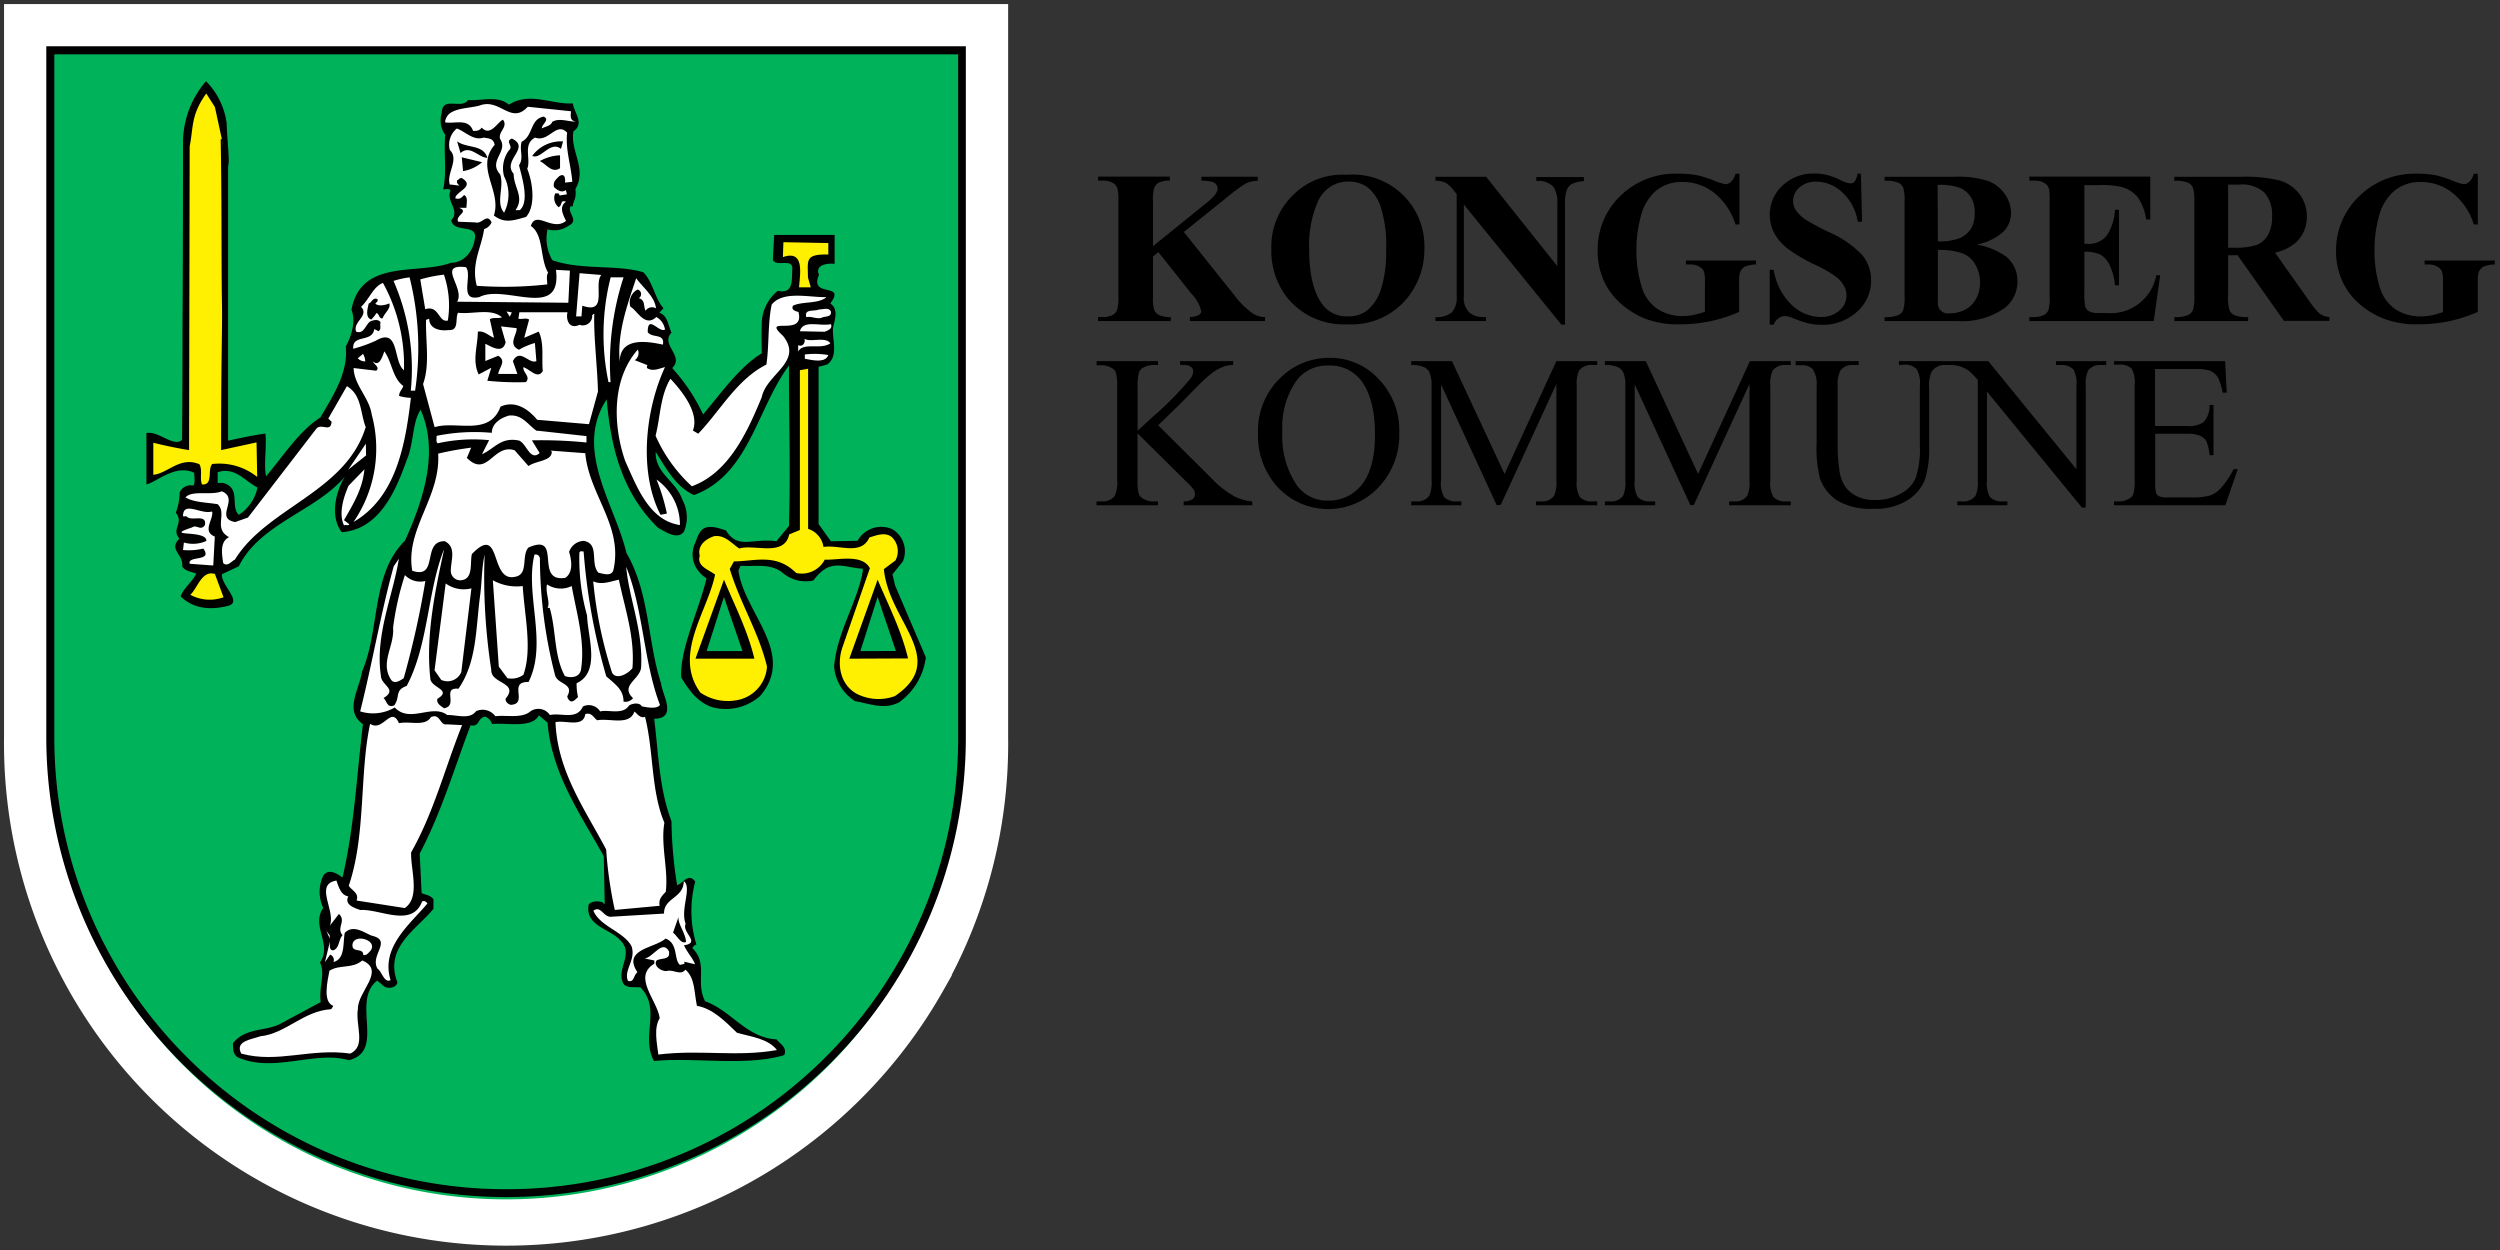 <svg xmlns="http://www.w3.org/2000/svg" width="216" height="108" viewBox="0 0 216 108">
    <rect x="0" y="0" width="216" height="108" fill="#333333" stroke="none"/>
    <g fill="none" fill-rule="nonzero">
        <path fill="#000" d="M102.284 20.045l4.38 5.485a7.15 7.15 0 0 0 1.605 1.574c.31.191.666.292 1.03.292v.343h-6.493v-.343c.278-.002.55-.069.798-.195a.403.403 0 0 0 .18-.335 3.366 3.366 0 0 0-.844-1.493l-2.858-3.59-.463.381v3.44c-.029.407.01.815.112 1.21a.91.91 0 0 0 .426.41 2.18 2.18 0 0 0 1 .172v.343h-6.284v-.343h.41c.303.011.604-.056.874-.195a.813.813 0 0 0 .365-.44c.095-.378.13-.768.105-1.157v-8.208a4.022 4.022 0 0 0-.105-1.195.88.88 0 0 0-.41-.417 1.627 1.627 0 0 0-.828-.18h-.41v-.343h6.2v.343a2.097 2.097 0 0 0-.97.18c-.168.1-.299.251-.373.432-.102.385-.14.783-.112 1.18v3.873l4.62-3.732c.65-.522.97-.933.97-1.246a.62.62 0 0 0-.396-.552 3.104 3.104 0 0 0-1.007-.127v-.343h4.866v.343a2.65 2.65 0 0 0-1.023.231c-.601.382-1.175.806-1.716 1.269l-3.65 2.933zM116.35 15.104a6.18 6.18 0 0 1 6.717 6.359 6.657 6.657 0 0 1-1.388 4.171 6.187 6.187 0 0 1-5.224 2.388 6.299 6.299 0 0 1-5.224-2.283 6.597 6.597 0 0 1-1.388-4.269 6.201 6.201 0 0 1 1.888-4.627 5.97 5.97 0 0 1 4.62-1.739zm.113.583a2.828 2.828 0 0 0-2.605 1.746 9.433 9.433 0 0 0-.746 4.12c0 2.126.373 3.693 1.12 4.716a2.56 2.56 0 0 0 2.186 1.06 2.612 2.612 0 0 0 1.634-.456 3.806 3.806 0 0 0 1.261-1.88c.332-1.09.483-2.227.448-3.366a11.015 11.015 0 0 0-.462-3.731 3.582 3.582 0 0 0-1.165-1.732 2.784 2.784 0 0 0-1.671-.477zM128.403 15.276l6.15 7.724v-5.35a2.567 2.567 0 0 0-.322-1.493 1.769 1.769 0 0 0-1.492-.515v-.343h4.112v.343a3.03 3.03 0 0 0-1.06.261 1.052 1.052 0 0 0-.425.522 3.68 3.68 0 0 0-.15 1.247v10.373h-.313l-8.425-10.373v7.895c-.07.533.112 1.068.492 1.448.321.251.719.386 1.127.38h.291v.344h-4.366v-.343a2 2 0 0 0 1.433-.426 1.97 1.97 0 0 0 .403-1.403v-8.79l-.261-.337c-.19-.259-.428-.48-.701-.649a2.022 2.022 0 0 0-.874-.172v-.343h4.381zM150.291 15.007v4.389h-.343a5.575 5.575 0 0 0-1.844-2.732 4.336 4.336 0 0 0-2.694-.94 3.47 3.47 0 0 0-2.32.746 4.216 4.216 0 0 0-1.314 2.194c-.26.938-.39 1.907-.388 2.88a10.448 10.448 0 0 0 .425 3.143c.206.8.687 1.503 1.359 1.985a3.888 3.888 0 0 0 2.238.634c.311 0 .622-.032.926-.097.33-.067.654-.16.97-.276v-2.567a2.776 2.776 0 0 0-.105-.956.925.925 0 0 0-.417-.388 1.493 1.493 0 0 0-.747-.171h-.373v-.344h6.06v.344c-.33 0-.657.063-.963.186a.963.963 0 0 0-.418.47c-.072.28-.1.57-.082.859v2.582c-.798.354-1.63.624-2.485.806-.881.181-1.78.271-2.679.268a7.828 7.828 0 0 1-2.948-.485 7.261 7.261 0 0 1-2.067-1.268 5.918 5.918 0 0 1-1.395-1.769 6.127 6.127 0 0 1-.65-2.836 6.433 6.433 0 0 1 1.978-4.754 6.82 6.82 0 0 1 5-1.903c.56-.006 1.12.041 1.672.142a9.85 9.85 0 0 1 1.313.418c.343.153.7.27 1.067.35a.746.746 0 0 0 .478-.193c.193-.198.332-.442.403-.71l.343-.007zM160.784 15.007l.097 4.15h-.374a4.261 4.261 0 0 0-1.306-2.508 3.313 3.313 0 0 0-2.238-.955 2.15 2.15 0 0 0-1.493.5 1.56 1.56 0 0 0-.545 1.157c-.007.262.06.52.194.746.227.34.519.631.859.858.641.399 1.307.758 1.992 1.075a8.91 8.91 0 0 1 2.948 2.03 3.44 3.44 0 0 1 .746 2.186 3.545 3.545 0 0 1-1.216 2.687 4.366 4.366 0 0 1-3.09 1.127 4.791 4.791 0 0 1-1.112-.12 9.194 9.194 0 0 1-1.32-.447 1.88 1.88 0 0 0-.747-.187.888.888 0 0 0-.507.187c-.193.141-.341.336-.426.56h-.343v-4.74h.343a5.373 5.373 0 0 0 1.553 3.03 3.657 3.657 0 0 0 2.485 1.045 2.328 2.328 0 0 0 1.641-.56c.642-.53.8-1.45.374-2.164a2.545 2.545 0 0 0-.71-.783c-.53-.376-1.095-.7-1.686-.97-.86-.396-1.68-.873-2.448-1.426a4.276 4.276 0 0 1-1.142-1.313 3.231 3.231 0 0 1-.403-1.597 3.388 3.388 0 0 1 1.097-2.538 3.836 3.836 0 0 1 2.754-1.044c.398-.003.795.047 1.18.149.362.1.714.236 1.052.403.266.154.56.255.865.298a.485.485 0 0 0 .373-.142c.141-.212.23-.455.262-.708l.29.014zM170.776 21.127a6.418 6.418 0 0 1 2.5 1 2.672 2.672 0 0 1 1.03 2.172 2.866 2.866 0 0 1-1.127 2.328 6.35 6.35 0 0 1-4.037 1.112h-6.314v-.343c.398.03.798-.027 1.172-.165a.94.94 0 0 0 .433-.418c.11-.413.15-.842.12-1.268v-8.082c.03-.427-.01-.856-.12-1.269a.866.866 0 0 0-.44-.418 2.925 2.925 0 0 0-1.165-.157v-.343h5.97a8.47 8.47 0 0 1 3.03.38c.573.234 1.063.631 1.41 1.143.333.472.513 1.034.516 1.611 0 .6-.236 1.177-.657 1.605a4.731 4.731 0 0 1-2.32 1.112zm-3.343.47v4.478a.88.88 0 0 0 1 1c.472.005.938-.105 1.358-.321.405-.212.736-.543.948-.948.227-.424.342-.9.336-1.38a2.985 2.985 0 0 0-.41-1.568 2.134 2.134 0 0 0-1.113-.97 5.903 5.903 0 0 0-2.12-.291zm0-.746a4.761 4.761 0 0 0 1.925-.291c.38-.174.703-.45.933-.799.233-.414.346-.884.328-1.358a2.56 2.56 0 0 0-.328-1.358 2.067 2.067 0 0 0-.933-.806 5.03 5.03 0 0 0-1.948-.261l.023 4.873zM180.09 15.993v5.074h.246a1.97 1.97 0 0 0 1.716-.746 4.56 4.56 0 0 0 .68-2.194h.35v6.522h-.35a4.873 4.873 0 0 0-.463-1.746 2.015 2.015 0 0 0-.821-.918 3.134 3.134 0 0 0-1.358-.231v3.507c-.021.422.006.846.082 1.261.063.159.18.29.328.374.232.113.489.164.746.149h.747a4.015 4.015 0 0 0 4.313-3.269h.336l-.56 3.963h-10.746v-.343h.418c.303.011.603-.056.873-.195.17-.1.299-.255.366-.44.09-.378.123-.768.097-1.157v-8.208a6.634 6.634 0 0 0-.045-1.038.888.888 0 0 0-.336-.5 1.59 1.59 0 0 0-.955-.254h-.418v-.343h10.448v3.702h-.351a4.53 4.53 0 0 0-.746-1.94 2.784 2.784 0 0 0-1.359-.866 7.724 7.724 0 0 0-1.932-.164h-1.306zM192.507 22.06v3.485c-.03.43.014.86.127 1.276a.91.91 0 0 0 .433.418c.376.13.775.183 1.172.157v.343h-6.38v-.343c.397.03.797-.026 1.17-.165a.91.91 0 0 0 .434-.418c.114-.412.156-.841.127-1.268v-8.082a3.813 3.813 0 0 0-.127-1.269.873.873 0 0 0-.433-.418 2.985 2.985 0 0 0-1.172-.157v-.343h5.791a12.59 12.59 0 0 1 3.306.314 3.32 3.32 0 0 1 1.694 1.149c.441.564.675 1.262.664 1.977a2.985 2.985 0 0 1-.977 2.262 4.075 4.075 0 0 1-1.776.85l2.985 4.217c.244.367.524.71.836 1.022.25.195.556.305.873.314v.343h-3.918l-4.015-5.68-.814.016zm0-6.112v5.455h.523c.645.03 1.29-.05 1.91-.231a1.933 1.933 0 0 0 1-.844c.261-.49.387-1.041.366-1.597a2.896 2.896 0 0 0-.672-2.104 2.88 2.88 0 0 0-2.141-.68h-.986zM214.082 15.007v4.389h-.343a5.575 5.575 0 0 0-1.843-2.732 4.336 4.336 0 0 0-2.695-.94 3.47 3.47 0 0 0-2.343.776 4.216 4.216 0 0 0-1.313 2.194c-.26.938-.391 1.907-.388 2.88a10.448 10.448 0 0 0 .425 3.142c.205.801.686 1.504 1.358 1.985a3.925 3.925 0 0 0 2.24.635c.31 0 .62-.032.924-.097.33-.066.655-.159.97-.276v-2.597a2.776 2.776 0 0 0-.104-.956.925.925 0 0 0-.418-.388 1.493 1.493 0 0 0-.746-.171h-.32v-.344h6.059v.344c-.33 0-.657.063-.963.186a.963.963 0 0 0-.418.47c-.073.28-.1.57-.082.859v2.582c-.798.354-1.63.624-2.485.806-.881.181-1.78.271-2.68.268-1.001.03-2-.135-2.94-.485a7.201 7.201 0 0 1-2.104-1.26 5.918 5.918 0 0 1-1.395-1.77 6.12 6.12 0 0 1-.642-2.835 6.425 6.425 0 0 1 2.037-4.754 6.82 6.82 0 0 1 4.933-1.91c.56-.007 1.12.04 1.672.141a9.85 9.85 0 0 1 1.313.418c.343.153.7.27 1.067.35a.746.746 0 0 0 .478-.193c.193-.198.332-.442.403-.71l.343-.007zM100.067 36.746l4.597 4.567a8.209 8.209 0 0 0 1.933 1.538 4.037 4.037 0 0 0 1.597.47v.336h-5.925v-.336c.26.016.52-.047.746-.18a.522.522 0 0 0 .231-.402.858.858 0 0 0-.09-.396 3.418 3.418 0 0 0-.574-.649l-4.298-4.254v4.015c-.026.42.015.84.119 1.246a.791.791 0 0 0 .388.396c.254.148.542.225.836.224h.418v.336h-5.306v-.336h.44c.425.039.842-.13 1.12-.455.198-.442.275-.93.223-1.41v-8.053a4.388 4.388 0 0 0-.112-1.231.858.858 0 0 0-.38-.388 1.716 1.716 0 0 0-.843-.224h-.44V31.2h5.305v.336h-.418c-.292.002-.579.077-.835.217a.746.746 0 0 0-.396.44 4.097 4.097 0 0 0-.112 1.209v3.813l1.261-1.164a27.843 27.843 0 0 0 3.299-3.336c.141-.186.227-.408.246-.641a.478.478 0 0 0-.194-.374.985.985 0 0 0-.65-.164h-.29v-.336h4.582v.336a2.791 2.791 0 0 0-.746.112c-.282.1-.552.23-.806.388-.4.278-.775.59-1.12.933-.134.127-.746.746-1.866 1.888l-1.94 1.888zM114.918 30.918a5.657 5.657 0 0 1 4.201 1.836 6.366 6.366 0 0 1 1.777 4.642 6.545 6.545 0 0 1-1.792 4.708 5.97 5.97 0 0 1-8.656.045 6.56 6.56 0 0 1-1.754-4.753 6.299 6.299 0 0 1 2.022-4.836 5.97 5.97 0 0 1 4.202-1.642zm-.172.664a3.284 3.284 0 0 0-2.686 1.246 7 7 0 0 0-1.261 4.478 7.463 7.463 0 0 0 1.305 4.701 3.246 3.246 0 0 0 2.65 1.247 3.612 3.612 0 0 0 2.895-1.366c.747-.918 1.15-2.358 1.15-4.32 0-2.135-.426-3.732-1.262-4.77a3.388 3.388 0 0 0-2.79-1.216zM129.32 43.657l-4.813-10.448V41.5c-.06.492.028.991.254 1.433.284.28.677.422 1.075.388h.425v.336h-4.336v-.336h.44c.43.039.85-.14 1.12-.478.175-.425.244-.886.202-1.343v-8.142a2.769 2.769 0 0 0-.187-1.194.985.985 0 0 0-.47-.448 2.53 2.53 0 0 0-1.105-.179v-.336h3.523l4.545 9.747 4.477-9.747H138v.336h-.433a1.299 1.299 0 0 0-1.134.478 2.813 2.813 0 0 0-.202 1.343V41.5c-.059.493.032.992.262 1.433.284.28.676.422 1.074.388H138v.336h-5.291v-.336h.44c.43.042.852-.138 1.12-.478.175-.425.244-.886.201-1.343v-8.328l-4.806 10.447-.343.038zM146.052 43.657l-4.813-10.448V41.5c-.06.492.027.991.254 1.433.282.279.671.42 1.067.388h.447v.336h-4.343v-.336h.448c.43.039.85-.14 1.12-.478.174-.425.243-.886.2-1.343v-8.142a2.769 2.769 0 0 0-.186-1.194.985.985 0 0 0-.47-.448 2.545 2.545 0 0 0-1.112-.179v-.336h3.53l4.522 9.747 4.478-9.747h3.53v.336h-.433a1.299 1.299 0 0 0-1.134.478 2.813 2.813 0 0 0-.202 1.343V41.5c-.06.493.032.992.261 1.433.285.28.677.422 1.075.388h.433v.336h-5.328v-.336h.44c.43.042.852-.138 1.12-.478.174-.425.243-.886.2-1.343v-8.328l-4.805 10.447-.299.038zM164.067 31.537v-.336h4.403v.336h-.463a1.276 1.276 0 0 0-1.134.62c-.17.418-.236.871-.194 1.32v5.053a9 9 0 0 1-.366 2.91 3.731 3.731 0 0 1-1.492 1.769 5.15 5.15 0 0 1-2.985.746 5.575 5.575 0 0 1-3.097-.709 3.784 3.784 0 0 1-1.493-1.903 10.65 10.65 0 0 1-.29-3.067v-4.873a2.463 2.463 0 0 0-.322-1.493 1.299 1.299 0 0 0-1.022-.358h-.47v-.35h5.448v.335h-.478a1.239 1.239 0 0 0-1.105.485 2.709 2.709 0 0 0-.23 1.381v5.433c.005.557.05 1.113.133 1.664.045.528.21 1.04.486 1.493.253.37.597.668 1 .865a3.433 3.433 0 0 0 1.611.343 4.396 4.396 0 0 0 2.187-.537 2.776 2.776 0 0 0 1.32-1.365c.291-.908.413-1.862.36-2.814v-5.082a2.582 2.582 0 0 0-.262-1.493 1.358 1.358 0 0 0-1.067-.403l-.478.03z"/>
        <path fill="#000" d="M168.425 31.201h3.359l7.619 9.344v-7.187a2.53 2.53 0 0 0-.254-1.433 1.396 1.396 0 0 0-1.082-.388h-.425v-.336h4.336v.336h-.44c-.433-.04-.856.14-1.128.478a2.813 2.813 0 0 0-.201 1.343v10.5h-.328l-8.21-10.03V41.5c-.06.492.028.991.254 1.433.286.277.678.419 1.075.388h.44v.336h-4.336v-.336h.44c.435.041.861-.138 1.135-.478.175-.425.244-.886.202-1.343v-8.664a5.38 5.38 0 0 0-.821-.836 3.15 3.15 0 0 0-.821-.38 3.082 3.082 0 0 0-.814-.083v-.336zM186.194 31.88v4.926h2.754c.497.055 1-.058 1.425-.32.37-.408.562-.945.537-1.493h.336v4.335h-.336a4.672 4.672 0 0 0-.26-1.164 1.164 1.164 0 0 0-.546-.507 2.806 2.806 0 0 0-1.156-.18h-2.739v4.105c-.018.338.007.676.075 1.008a.567.567 0 0 0 .26.283c.221.086.459.122.695.105h2.112c.517.02 1.034-.031 1.537-.15.348-.113.664-.31.918-.574a7.276 7.276 0 0 0 1.172-1.717h.365l-1.074 3.12h-9.62v-.336h.44c.293 0 .58-.075.836-.217a.746.746 0 0 0 .403-.44c.09-.394.124-.798.105-1.201v-8.097a2.664 2.664 0 0 0-.239-1.493 1.425 1.425 0 0 0-1.104-.373h-.44v-.299h9.604l.134 2.724h-.358a4.32 4.32 0 0 0-.426-1.35 1.545 1.545 0 0 0-.694-.56 4.291 4.291 0 0 0-1.298-.134h-3.418z"/>
        <path fill="#00B259" stroke="#FFF" stroke-width="4" d="M79.753 84.604a41.353 41.353 0 0 1-15.17 15.38 41.353 41.353 0 0 1-20.855 5.64 41.353 41.353 0 0 1-20.855-5.64 41.353 41.353 0 0 1-15.17-15.38A41.353 41.353 0 0 1 2.35 63.688V2.35h82.753v61.337a41.353 41.353 0 0 1-5.351 20.916z"/>
        <path fill="#000" d="M4 63.701V4h79.448v59.701c0 21.94-17.785 39.724-39.724 39.724A39.724 39.724 0 0 1 4 63.701zm.694 0a38.918 38.918 0 0 0 11.433 27.612 38.896 38.896 0 0 0 27.612 11.433c10.36.02 20.299-4.095 27.612-11.433a38.888 38.888 0 0 0 11.433-27.612V4.694H4.694v59.007z"/>
        <path fill="#000" d="M77.336 50.59l-.224-.97.246-.307.657-.82a2.239 2.239 0 0 0-.888-2.754 2.336 2.336 0 0 0-3.03.985l-2.306.045-1.067-1.493V31.694l.746-.201c.91-.665.515-1.859.5-2.784a1.493 1.493 0 0 1 .052-.582c.135-.642.41-1.44-.29-1.91 1.44-1.874-1.859-.426-.97-2.47-.396-.919.82-1.016 1.35-.948v-2.5h-5.224l-.112 2.171c.38.634 1.754-.224 1.68.799-.075 1.022.134 2.12-1.262 1.865a3.731 3.731 0 0 0-1.38 3.03c-.045.746 0 1.605 0 2.366-1.918 1.15-3.627 3.59-5.068 5.276a15.985 15.985 0 0 0-2.671-4.007c1.09-1.045-1.053-2.015-.06-3.053-.082-.179-.142-.388-.209-.582-.157-.492-.313-.963-.843-1.15l.365-.38c-.746-.813-.88-2.201-1.731-3.104-2.239-.694-5.358-.164-7.873-1.045a3.731 3.731 0 0 1-.418-2.672c.635.182 1.317.06 1.85-.328.919-.478-.2-1.104.15-1.664h.187c0-.463.335-.552.223-1.493 1.038-1.738-.5-3.328-.164-4.992 1-.672 0-1.664-.052-2.403-1.754.127-3.731-1.037-5.537.112-.94-.814-2.321-.329-3.523-.396-.627.851-2.239-.418-2.283 1.157-.19.63-.074 1.312.313 1.843-.15 1.664.157 3.135-.179 4.717.18 0 .455-.105.642.074-.44.94.866 1.74.052 2.59.209 1.104 2.134.328 2.06 1.433-.075 1.104-.873 2.238-2.075 2.238-2.843 1.075-7.769-.395-8.604 4.06.163.43.209.897.134 1.35a5.015 5.015 0 0 1-.627 1.822c.231 2.306-1.12 4.268-2.186 6.134-1.829 1.15-3.262 3.396-4.702 5.09-.209-1.105.067-2.403-.052-3.694-1.015.112-3.224.612-3.224.612v-9.94-13.777c.157-.477-.09-2.239-.127-3.731A6.396 6.396 0 0 0 17.8 7.015a8.15 8.15 0 0 0-1.986 5.134s0 8.71-.044 16.015c0 5.284-.038 9.843-.038 9.843-.746.665-2.022-.806-3.082-.59v4.434c.888-.194 2.493-1.784 4.127-1 0 .365.112.828-.067 1.104a1.06 1.06 0 0 0-1.187.582 4.963 4.963 0 0 1-.335 1.762c.746.91-.433 1.395.32 2.238-1 .948.396 1.38.232 2.403.133.196.331.339.56.403.208.075.44.135.656.217-.358.746-1.082 1.224-1.35 1.97 1.037.992 2.35 1.224 3.992.843 1.493-.313-.5-1.746-.425-2.761l.574-.269.88-.41c1.867-3.732 6.65-4.754 9.18-7.761-.806 1.306-1.32 3.447-.276 4.813 3.231-.254 4.642-3.515 5.604-6.216.62-1.396.485-3.336 1.21-4.366 1.641 3.731.156 7.94-1.344 11.298a7.112 7.112 0 0 0-1.664 2.635c-1.037 2.724-.896 6.03-2.067 8.709-.157 1.388-1.597 3.358.09 4.522-.553 4.537-.747 8.888-1.77 13.254-.47-.366-1.216-.814-1.664-.157a3.261 3.261 0 0 0 0 2.776c-1.074 1.59.806 3.127-.276 4.717.485 1.007-.142 2.239.067 3.418l-3.38 1.82c-1.276.747-3.135.344-4.21 1.747 0 .462 0 .925.389 1.194 3.082 1.418 6.716-.597 9.62.268 3.216-.798.171-5.082 2.447-6.88l.657.537c.373.18 1.015.075 1.097-.388-1.164-3.03 1.664-4.567 3.112-6.35v-.829c-.284-.366-.65-.358-1.023-.53l-.164-3.418c1.873-3.552 2.985-7.358 4.396-11.082.843.164.544-.657 1.283-.746a.985.985 0 0 1 .567.634c1.381-.12 3.426.396 4.053-.746l.746.627c.366 4.433 2.836 7.888 4.858 11.545l.082 4.156-.194-.179c-.276-.09-.925-.164-1.194.21-.336 1.85 1.888 2.089 2.739 3.081 1.224 1.18-.41 2.508.261 3.732.284.455 1.112.253 1.493.343 1.79 1.903 0 4.157 1.142 6.35 3.507-.35 7.865.493 11.26-.507.27-.65-.29-.918-.67-1.365-2.59-.135-3.837-2.426-6.165-3.299-.866-1.65.306-3.239-1.112-4.597.097-.097.187-.284.366-.284a9.918 9.918 0 0 1-.105-5.447c-.574-.821-1.104.201-1.567.306a37.396 37.396 0 0 1-.485-5.53c-1.067-2.754-1.134-5.97-1.493-8.844 2.038-.044.702-2.044.59-3.067-1.008-3.12-1.015-6.656-2.239-9.701a10.634 10.634 0 0 0-.746-1.545c-1-4.254-4.575-8.903-1.71-13.291.36 4.239 1.367 8.12 4.441 11.104.657.359 1.687 1.075 2.239.321a3.209 3.209 0 0 0-.15-2.768c-.581-1.65-2.35-2.24-2.298-4.112.955 1.492 1.724 2.985 3.306 3.731 4.776-1.761 5.433-7.463 8.21-11.194 0 4.806.148 9.06 0 13.866l-1.083 1.313c-2.112-.283-3.313.746-4.358-.925-2.03-.746-2.239-.052-2.657 1.067a2.291 2.291 0 0 0 .276 2.433c.194.25.432.462.702.627-.672 2.806-2.321 6.112-2.187 8.56.672 1.149 1.493 2.238 2.776 2.604a4.478 4.478 0 0 0 4.045-1c3.12-3.664-1.358-7.157-1.873-10.791v-.075l.18-.373c1.26.06 2.44-.187 3.417.448.103.063.2.135.291.216.73.585 1.686.804 2.597.597.208-.306.46-.58.746-.813 1.112-.903 2.24-.246 3.508-.202v.202c-.463 2.701-2.239 5.276-2.478 8.261a3.896 3.896 0 0 0 1.814 2.985c1.388.246 2.515.746 3.79.105a5.672 5.672 0 0 0 2.322-3.888l-2.657-6.21zm-56.717-6.12c-.746-.746.232-2.313-1.35-2.746h-.463v-.925c1.493-.493 2.32.746 3.44 1.32a3.664 3.664 0 0 1-1.597 2.351h-.03zm43.53 11.784h-3.097l1.493-4.68 1.604 4.68zm10.187 0l1.492-4.68 1.575 4.672-3.067.008z"/>
        <g fill="#FFF">
            <path d="M49.328 9.612l-3.731-.388c-1.448 1.597-2.418-.784-4.157-.105-1.104.306-2.865.157-2.985 1.448.746.172 2.023-.41 2.418.746.276 0 .552 0 .746-.29.747.82 1.374-.486 1.836-.68.478.635-.44 1.023-.246 1.664.746 1.097-1.067 1.874 0 3.053.388 1.097-.41 2.41.343 3.32a3.448 3.448 0 0 0 0-3.149 2.612 2.612 0 0 1 .418-2.238c.455-.374-.388-.747.254-1.023 1.679.799-.88 1.866.157 3.045 0 1.201.962 2.015.156 3.142h.38c.822-.747.225-2.687-.074-3.88.448-.658 0-1.292.232-2.038 1.007-.478.701-1.955 1.903-2.164.56.268-.172.649-.165 1.022.366-.194.747-.201.91-.575.635-.38 1.576.06 2.03-.037-.589-.037-.417-.597-.425-.873z"/>
            <path d="M49.448 15.709c-.12-1.493-.605-2.761-.448-4.246-.948-.993-1.56.865-2.769.425-1.097.582-.328 1.858-.679 2.694.485 1.194.747 3.224-.104 4.164-1.105.299-1.836.59-2.776-.127.701-2.141-1.65-4.126.067-6.104-.105-.552-.478-.545-.94-.627-.918.299-1.583-.522-2.329-.784a1.799 1.799 0 0 0-.604 1.859c.843.813-.329 2.037 0 2.985.276 0 .56.082.835.074-.09-.082-.283-.171-.194-.455.09 0 .18-.186.366-.194 1.306.746-.62 1.217-.522 1.769.373.082.462 0 .746-.291.373.179.202.746.202 1.104h-.642c.933.351-.358.65-.067 1.202l1.492.06c.552.179 1-.851 1.388 0a1.007 1.007 0 0 1-.642.574c-.238 1.664-1.141 2.985-.634 4.903 2.03.144 4.067.104 6.09-.12 0-.365-.105-.746.074-1.014-.746-1.276-.343-3.232-1.492-4.038.433-1.395 1.85.515 3.037-.432-.194-.456-.672-1.187 0-1.665-.552-.171-.269.284-.634.478a1.007 1.007 0 0 1-.299-1.194h.276c.05.049.083.111.097.18l.642-.098-.097-.373c-.366.283-.746 0-1.022-.254-.105-.463.171-.65.44-.933.545-.358.545.329.507.545l.635-.067zm-9.44-.925l-.112-1.194 1.76.425a3.38 3.38 0 0 1-1.649.769zm-.217-1.56l-.298-1.015c.843.634 2.238.231 2.619 1.425-.739.015-1.5-1.164-2.321-.41zm6.85.694a3.843 3.843 0 0 1 1.747-.5v1.112c-.701.477-1.179-.35-1.746-.612zm1.83-1.052c-.941-.747-1.732.955-2.486.604a3.082 3.082 0 0 1 2.664-1.254l-.179.65z"/>
            <path d="M48.746 15.754c-.03.06-.015.045 0 0zM40.269 23.097c.567.746-.68 2.985 1.156 2.567 2.194-1.157 7.157 2.075 6.612-2.35l1.202.067-.135 2.776-9.604-.09c.709-1.209-1.82-3.29.746-2.985M38.343 23.694a8.254 8.254 0 0 1 .351 4c-.82.202-.746-1.366-1.955-.978l-.426-2.574c.665-.193 1.343-.33 2.03-.41M35.388 23.963c.802 3.2.965 6.527.478 9.79h-.373A18.97 18.97 0 0 0 34 24.27a7.642 7.642 0 0 1 1.388-.306M51.925 23.791c-.634.843.62 3.403-1.612 2.62l-.074.925h-.463l.299-3.732 1.85.15M53.873 23.963a24.09 24.09 0 0 0-1.12 9.052h-.178a19.963 19.963 0 0 1 .186-9.052h1.112M56.694 26.65a.672.672 0 0 0-.918.2c-.194-.365 0-.917-.582-1.089a.41.41 0 0 0-.104-.746c-.545.278-.808.91-.62 1.492.56.27 1.239 1.829 2.239.881.405.227.68.63.746 1.09-.545.29-1.492-1.351-1.492.216.373.552 1.492.067 1.313 1.082-1.209-.254-3.731-.746-3.731 1.493-.232-2.485.642-4.91 1.425-7.232.575.821 1.597 1.538 1.717 2.642"/>
            <path d="M33.09 24.448c-.829.29-1.18 1.403-1.896 2.067.746.746-.746 1.306-.425 2.134.649.261.82-.574 1.186-.858.187-.097.746-.291.926.075-.09.283.104.552-.172.746l-.373-.18c-.157 1.202-1.933.411-1.814 1.702.66-.176 1.303-.406 1.926-.686 2.104-1.247 1.492 1.813 2.455 2.537.08-2.63-.546-5.232-1.813-7.537zm0 3.045c-.366.104-.284-.366-.568-.448a2.455 2.455 0 0 1-.447.56c-.56-.172-.299-1.008-.217-1.381.276-.097.358-.56.746-.38.097.178-.082.275-.171.372.186.27.836.165 1.201 0 .15.433-.403.814-.574 1.277h.03zM71.366 25.709c-.747.567-2.023.313-2.851.701-.18.374.194.463.47.545.605 2.239-3.313.254-1.336 2.06 1.799 2.239-1.418 3.269-1.836 5.306-1.238 2.985-2.828 6.522-6.037 7.694a13.09 13.09 0 0 1-3.134-4.366c.425-1.671.388-3.433 1.283-4.925.851.903 2.553 2.903 1.94 4.477l.463.27c1.903-1.978 3.329-4.687 5.888-5.971.247-1.664.112-3.507.456-5.18.985-1.223 3.216-.619 4.694-.648M43.425 27.38c-.276.187-.828 0-1.104.21l.358 1.597c-.463-.18-.843-.635-1.395-.53 0 1.201-.508 2.507.074 3.694l1.09-.575-.344 1.12c1.106.117 2.218.157 3.329.119.455-.478-.291-.828-.21-1.291.56.172 1.225 1.082 1.673.336-.112-1.105.134-2.403-.351-3.41l-1.254.537.425-1.575c-.283-.18-.641 0-.925-.075l.082-.56h4.157c-.164.747.216 1.493 1.037 1.083a.813.813 0 0 0 1.097-.851c.09 0 .09-.097.18-.097-.053 2.127.275 4.612.32 6.716l-.776 2.821-4.478-.38c-.746-.903-1.88-1.717-3.164-1.135-.962 2.612-3.858 1.187-5.694 1.776l-1-3.73c.612-1.673.202-3.732.261-5.546l.27-.097c0 .829.857 1.09 1.686.978.925.075.537-1.022.806-1.493 1.201.157 2.85-.425 3.79.388"/>
            <path d="M44.045 27.366l-.284-.456.463.083zM71.784 26.903c.104.552-.545.38-.821.567-.463.105-.836-.164-1.299-.067-.194-.746.642-.47 1.097-.664.373 0 .829-.202 1.023.164M44.627 28.373c.097.455-.806 1.403.216 1.843a5.97 5.97 0 0 1 1.373-.582l.127 1.567c-.642.292-1.41-1.171-2.03 0l.388 1.105h-1.656c.074-.552.746-1.12 0-1.567l-1.112.455v-1.493c.56.27 1.492.896 1.754-.126L43.29 28.2l1.388.157M71.784 28.007c.194.366-.27.568-.545.657l-2.127-.045c.261-1.022 1.746-.403 2.672-.612M71.724 29.672c-.821.574-2.314-.135-2.761.701v-.552c.373.179.641-.194.544-.56.463.358 1.844-.224 2.24.41M34.836 33.373c-.082.276-.358.47-.35.836.329.098.67.153 1.014.164-.47 4.075-1.299 8.62-4.955 10.724a11.231 11.231 0 0 0 1.574-9.269c-.216-1.492-1.53-2.552-1.567-4.03l1.948.232c.366-.284-.194-.545-.291-.821.567.537.82-.388 1-.85.664.91.694 2.29 1.627 2.984M31.56 31.224a.858.858 0 0 1-.65-.269l.456-.38c.117.197.184.42.194.649M55.104 30.194c.15.33.04.722-.26.925l1.119.44c-.097 0-.09.284 0 .277.47.268 1.015 0 1.492-.12-1.679 3.635-2.313 9.008-.388 12.762l.552-.105a16.806 16.806 0 0 0-.895-2.94 4.776 4.776 0 0 1 2.022 3.933c-2.686-.41-3.731-3.344-4.731-5.538-1.075-3.127-1.157-7.097 1.104-9.634M71.56 30.68c-.261.745-1.493.402-2.023.32v-.373a6.858 6.858 0 0 1 2.038.052"/>
            <path d="M31.582 36.948c-1.739 5.582-8.545 6.918-11.291 11.41-.269.097-.634.657-1.007.291-.105-.746-.314-1.836.507-2.239-1.395-.746-.134-2.03-.978-2.843-.932-.164-2.037-.142-2.783-.59.537-.656 2.239-.141 3.127-.53 1.582.62-.687 2.33 1.164 2.657l1.104-.388 5.851-7.604c.448-.657 1.299.343 1.373-.672l-.283-.276 1.604-2.798c1.306.746 1.157 2.38 1.642 3.567M46.41 37.209l4.262.47v.552a39.127 39.127 0 0 0-4.717-.186l.672 1.097c-.821.746-1.127-.814-1.776-1.075-1.582-.336-2.112.694-3.21 1.18l.62-1.217a14.18 14.18 0 0 0-4.433.269c-.179-.083-.097-.366-.104-.642a16.627 16.627 0 0 1 4.769-.261c0-.829.806-1.306 1.492-1.493 1.194-.112 1.68.896 2.425 1.343"/>
            <path d="M30.082 40.582l1.53-2.246.015 1.015zM40.32 39.545c1.792 1.813 2.284-1.246 4.143-.642l1.201 1.366c.635-.478 2.023-.41 2.008-1.24l-.09-.096 2.985.224c.321 3.59 3.306 6.306 2.426 10.112-.172.56-.918.298-1.292.209-.746-.814.135-2.493-1.26-2.747a1.388 1.388 0 0 0-1.27.956c.195.641.404 1.746-.328 2.238-2.76.433-.171-3.962-3.194-2.612-.627.747.052 2.314-1.149 2.523-2.239.5-1.112-4.694-3.731-1.963-.172.746.127 2.03-.791 2.239a.82.82 0 0 1-1.03-.776c0-.926.515-2.045-.515-2.575-2.03-.052-.485 3.336-2.814 2.552-.626-3.59 2.463-6.335 2.24-10.119.94-.223 1.891-.395 2.85-.515l-.35.836M29.709 44.933l.47.358c-.09.187-.276 0-.455.105-.485-1.008-.052-2.403.388-3.426l1.373-1.418c-.15 1.664-.955 2.985-1.761 4.38M18.336 44.239c.104.642-.896 1.679.224 2.12l-.135 2.5-2.037-.15c-.201-.746 2.03-.134 1.18-1.313a5.388 5.388 0 0 1-1.755.126l.075-.649c.642.187 1.33.14 1.94-.134.075-1.015-3.888-.291-1.224-1.172.366-.283.747.35 1.105-.209.164-1.022-1.209-.254-1.59-.746h-.306c0-1.388 1.568-.127 2.493-.418"/>
            <path d="M38.358 47.53c-.746 3.433-1.612 7.463-1.164 11.194.202.746 1.866.888.59 1.657-.083.462.38.634.567.813 1.29-.209-.217-1.836 1.26-1.687 1.62-2.343 1.493-5.29 1.874-8.074.157-1.202.134-2.403.388-3.515a52.112 52.112 0 0 0 .575 9.963c-.067 1.209 2.425 1.06 1.246 2.47-.082.283.291.552.478.545 1.492-.12-.321-2.023 1.492-1.97 1.687-3.359-.336-7.568.515-11.008a.373.373 0 0 1 .47.358 40.933 40.933 0 0 0 1.306 10.052c.21.821 1.68.702 1.06 1.821 0 .187.194.463.373.455.18-.007.366-.194.552-.38a4.866 4.866 0 0 1-.12-1.194c2.113-.97.941-4.09.904-5.843a18.172 18.172 0 0 1-.664-5.44c.09-.18.179-.098.365-.098a52.985 52.985 0 0 0 1.956 10.784c.843.746 1.492 1.171 1.492 2.186a.836.836 0 0 0 .821-.298c-1.127-1.082.53-1.582.694-2.597.209-3.239-1.045-5.97-1.284-8.754 1.493 3.731 1.493 8.21 2.918 11.94-.276.374-1.104.21-1.567.12-.194-.366-.843-.261-1.112-.067-.537.843-1.843.313-2.485.507a1.164 1.164 0 0 0-1.492-.433c-.538 1.217-1.933.508-2.851.747a1.201 1.201 0 0 0-1.672-.336c-.746.656-2.03.313-3.044.433a1.366 1.366 0 0 0-1.672-.433c-.537.746-1.65.313-2.485.328-1.314-.992-3.224.746-4.538-.65a3.687 3.687 0 0 1-2.985.337c1.03-4.082 1.77-8.44 2.896-12.53l.448-.657c-.493 3.15-2.082 6.605-1.553 10.105 0 .828 1.493 1.171.224 1.932.276.18.291.918.933.627.537-.746 0-1.29 1.075-1.679 1.873-3.552 1.776-8.074 3.186-11.709"/>
            <path d="M36.746 50.239a77.47 77.47 0 0 1-1.865 8.358c-.277.187-.821.567-1.105.112-.955-1.493.314-2.873.187-4.478a24.627 24.627 0 0 1 1.022-4.544 1.843 1.843 0 0 0 1.761.514M45.164 50.627c.142 2.492.85 5.433.06 7.672-.397.29-.899.398-1.38.298l-.747-1-.515-7.463c.79.44 1.7.615 2.597.5M40.731 50.828l-.873 7.232a1.284 1.284 0 0 1-1.739.679l-.574-.821.962-7.508a2.65 2.65 0 0 0 2.24.418M53.47 50.082c.515 2.485 1.396 4.963 1.172 7.65-.366.47-1.366 1.044-1.754.402a36.91 36.91 0 0 1-1.634-7.91c.746.35 1.492 0 2.239-.142M49.396 50.634c.41 2.306 1.201 4.873.79 7.284-.171.65-.91.664-1.38.492-.955-1.738-.746-3.962-1.313-5.888h-.187c.269-.462-.209-1.29-.045-2.03a2.157 2.157 0 0 0 2.135.142M34.47 62.485c.918-.209 2.239.321 2.761-.522.821-.38.747.746 1.396.62l1.298.066c-1.492 3.732-2.44 7.538-4.403 10.993-.06 1.492.821 3.865-.544 4.813l-4.172-.649c.261-.657-.485-.918-.672-1.284 1.493-4.373.91-9.626 1.844-13.985 1.119.747 1.813-1.612 2.492-.052M55.739 61.963c.746 2.985.5 6.365 1.664 9.12-.336 1.947.358 4.051.12 5.97-.366.38-.635.663-.53 1.208l-3.874.358a35.075 35.075 0 0 1-.746-5.223c-1.828-3.47-4.201-6.717-4.38-11 .828-.202 2.41.507 2.574-.695.552-.194.746.351 1.03.53 1.104-.201 2.776.5 3.216-.746.187.09.478.634.933.44"/>
            <path d="M30.09 77.448c-.359.746.574 1.007 1.037 1.179 1.664-.127 4.477 1.574 5.343-.746.276-.097.373.09.463.179-1.493 1.783-4.075 3.776-3.187 6.62-.552.29-.746-.747-1.134-.993-.672-1.187 1.343-2.426-.515-2.851-.657-.269-1.59-.985-2.313-.232-.165.926.044 2.24-.97 2.515a.5.5 0 0 0-.292-.641l-.447.656.425-1.768c0 .283-.075.746.291.746.552-.194.448-.933.806-1.313-.567-.635.35-1.21-.313-1.836l-.784 1.015c.522-1.306-1.373-3.575.567-3.896.194.552.396 1.284 1.045 1.366M60.052 83.313c-.201-.544-.671-1-.955-1.641 1.493-.217-.209-1.105.142-1.851-.485-1.284.582-3.157-.164-3.694 0 1.492-1.724 1.418-1.702 2.806l-4.612.276c-.65 0-.85-1-1.492-.522.582 1.373 2.627 1.798 3.298 3.074.396 1.194-.701 2.045-.313 2.985.56.172.455-.47.82-.746-1.335-2.007 1.493-2.067 2.433-2.91 1.12.432.687 1.828 1.247 2.283.186-.097.462 0 .365-.283l.933.223zm-1.903-2.73l.523-1.493c-.269.56.582 1.492.597 2.298-.456.194-.747-.537-1.12-.806z"/>
            <path d="M28.493 81.082l-.292-.642.284.366zM32.03 82.12c-.18.193-.366.47-.642.387 0-.649-.925-.171-.94-.813 0-1.112 2.239-.507 1.582.425M57.806 82.254c.112.746-.746.477-1.09.746-.268.463.388.91.851.903.642-.194 1.21.44 1.657-.127.85.746.746 2.015.992 3.127 1.388.246 2.426 1.336 3.463 2.328 1.21.344 2.687.5 3.448 1.493-3.493.62-6.56-.06-10.246.388-.112-.925-.418-2.306.119-3.142-.216-1.574-2.38-3.56-.463-4.709v-.276l-.836-.172c.747-.104 1.538-1.694 2.112-.59M30.925 87.134c-.246 1.493.747 3.217-.656 3.896-3.433-.493-6.269.866-9.426 0-.574-1.097.896-1.217 1.635-1.493 2.238-.231 3.731-2.201 6.141-2.343l.18-.284c-.933-.343-.508-2.111-.336-3.037.91-.574 1.933-.134 2.843-.888 2.052.88-.41 2.687-.38 4.164"/>
        </g>
        <path fill="#FCEE21" d="M19.18 12.112l.104.492a3.246 3.246 0 0 0-.105-.492z"/>
        <path fill="#FFEF00" d="M19.104 38.888c0-9.269.127-10.65.068-12.963-.06-4.619 0-8.44-.105-13.858 0-.097.075-.06.112 0l-.612-2.82-.746-1.172c-1.336 1.88-1.097 2.865-1.433 4.574l-.052 26.24a38.296 38.296 0 0 1-3.09-.635v2.768c1.269-.119 2.314-1.619 3.985-.91.291.545 0 1.194.224 1.746 1.015.075.433-1.306.888-1.768a5.224 5.224 0 0 1 3.88 1.119l-.059-2.985-3.06.664zM16.44 51.388a3.5 3.5 0 0 0 2.873.216l-.746-2.014c-1.15-.344-1.492 1.238-2.127 1.798zM69.037 24.828h1.015l-.246-.865c0-1.44-.306-2.03 1.761-1.97V21l-3.88-.075-.045 1.291c1.903-.671 1.477 1.47 1.395 2.612zM76.366 49.172l1-.747a1.687 1.687 0 0 0-.314-2.022c-.567-.455-1.298-.164-1.94.037-.709 1.582-2.575.605-3.963.814a1.94 1.94 0 0 0-1.328-1.56V31.858l-.71.127v13.806l-.924.38c-.426 1.97-2.986.822-4.321 1.217-.657-.448-1.232-1.179-2.15-1.067-.641.201-1.492.746-1.26 1.694-.262.925.745 1.179 1.328 1.634-.672 3.247-3.65 6.91-1.277 10.187a4.216 4.216 0 0 0 3.523.574 3.15 3.15 0 0 0 2.239-2.813c-.702-2.948-2.329-5.5-3.217-8.44l.358-.65c1.754 0 3.62-.746 5.381 1a2.239 2.239 0 0 0 2.47-1.156c1.105.067 3.224-.53 3.896.746l-2.358 6.791c-.523 1.493-.217 3.239 1.186 4.037a4.127 4.127 0 0 0 3.336.217c4.701-3.18-.522-6.41-.955-10.97zM65.172 56.91H60.09l2.462-6.828c.873 2.127 2.023 4.321 2.627 6.828h-.007zm8.209 0l2.447-6.828c.873 2.105 2.03 4.299 2.627 6.806l-5.074.022z"/>
    </g>
</svg>
